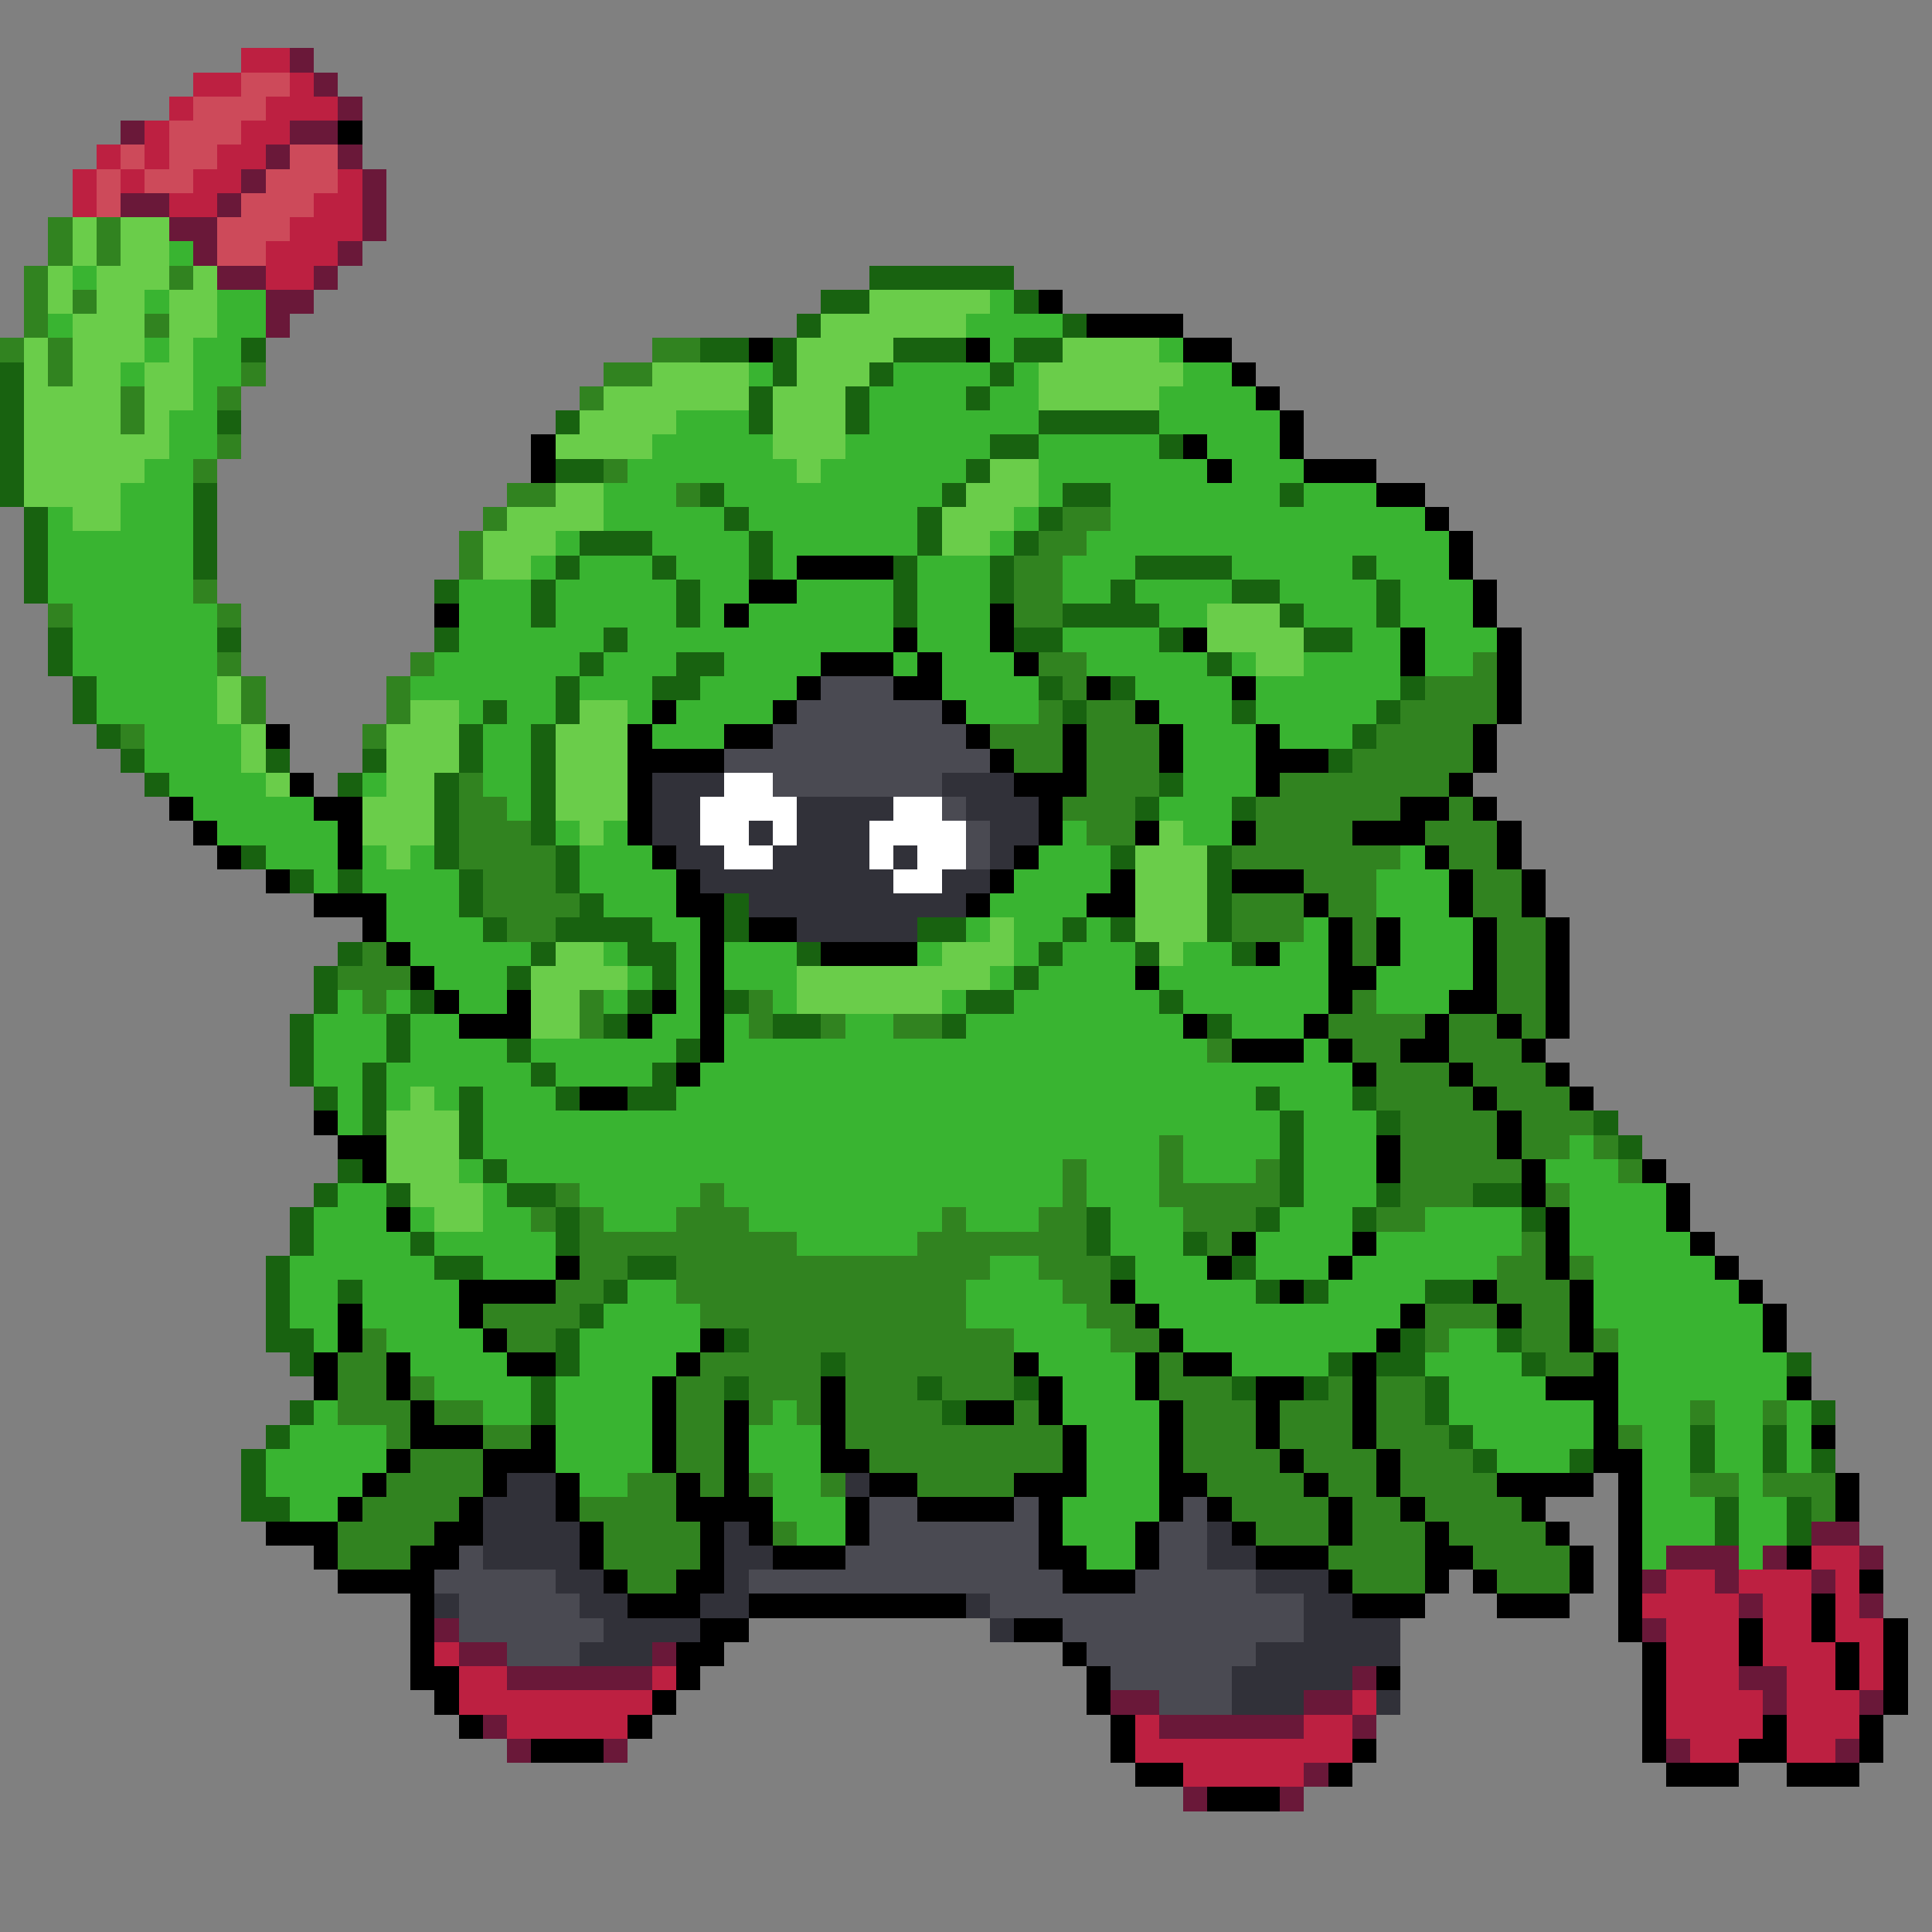 <svg xmlns="http://www.w3.org/2000/svg" viewBox="0 -0.5 80 80" shape-rendering="crispEdges">
<rect x="0" y="-0.5" width="80" height="80" fill="#808080" stroke="none"/>
<path stroke="#bd2041" d="M10 2h2M8 3h2M12 3h1M7 4h1M11 4h3M6 5h1M10 5h2M4 6h1M6 6h1M9 6h2M3 7h1M5 7h1M8 7h2M14 7h1M3 8h1M7 8h2M13 8h2M12 9h3M11 10h3M11 11h2M75 64h2M69 65h2M72 65h3M76 65h1M68 66h4M73 66h2M76 66h1M69 67h3M73 67h2M76 67h2M18 68h1M69 68h3M73 68h3M77 68h1M19 69h2M27 69h1M69 69h3M74 69h2M77 69h1M19 70h8M56 70h1M69 70h4M74 70h3M21 71h5M47 71h1M54 71h2M69 71h4M74 71h3M47 72h9M70 72h2M74 72h2M49 73h5" />
<path stroke="#6a1839" d="M12 2h1M13 3h1M14 4h1M5 5h1M12 5h2M11 6h1M14 6h1M10 7h1M15 7h1M5 8h2M9 8h1M15 8h1M7 9h2M15 9h1M8 10h1M14 10h1M9 11h2M13 11h1M11 12h2M11 13h1M75 63h2M69 64h3M73 64h1M77 64h1M68 65h1M71 65h1M75 65h1M72 66h1M77 66h1M18 67h1M68 67h1M19 68h2M27 68h1M21 69h6M56 69h1M72 69h2M46 70h2M54 70h2M73 70h1M77 70h1M20 71h1M48 71h6M56 71h1M21 72h1M25 72h1M69 72h1M76 72h1M54 73h1M49 74h1M53 74h1" />
<path stroke="#cd4a5a" d="M10 3h2M8 4h3M7 5h3M5 6h1M7 6h2M12 6h2M4 7h1M6 7h2M11 7h3M4 8h1M10 8h3M9 9h3M9 10h2" />
<path stroke="#000000" d="M14 5h1M43 12h1M45 13h4M31 14h1M40 14h1M49 14h2M51 15h1M52 16h1M53 17h1M22 18h1M49 18h1M53 18h1M22 19h1M50 19h1M54 19h3M57 20h2M59 21h1M60 22h1M33 23h4M60 23h1M31 24h2M61 24h1M18 25h1M30 25h1M41 25h1M61 25h1M37 26h1M41 26h1M49 26h1M58 26h1M62 26h1M34 27h3M38 27h1M42 27h1M58 27h1M62 27h1M33 28h1M37 28h2M45 28h1M51 28h1M62 28h1M27 29h1M32 29h1M39 29h1M47 29h1M62 29h1M11 30h1M26 30h1M30 30h2M40 30h1M44 30h1M48 30h1M52 30h1M61 30h1M26 31h4M41 31h1M44 31h1M48 31h1M52 31h3M61 31h1M12 32h1M26 32h1M42 32h3M52 32h1M60 32h1M7 33h1M13 33h2M26 33h1M43 33h1M58 33h2M61 33h1M8 34h1M14 34h1M26 34h1M43 34h1M47 34h1M51 34h1M56 34h3M62 34h1M9 35h1M14 35h1M27 35h1M42 35h1M59 35h1M62 35h1M11 36h1M28 36h1M41 36h1M46 36h1M51 36h3M60 36h1M63 36h1M13 37h3M28 37h2M40 37h1M45 37h2M54 37h1M60 37h1M63 37h1M15 38h1M29 38h1M31 38h2M55 38h1M57 38h1M61 38h1M64 38h1M16 39h1M29 39h1M34 39h4M52 39h1M55 39h1M57 39h1M61 39h1M64 39h1M17 40h1M29 40h1M47 40h1M55 40h2M61 40h1M64 40h1M18 41h1M21 41h1M27 41h1M29 41h1M55 41h1M60 41h2M64 41h1M19 42h3M26 42h1M29 42h1M49 42h1M54 42h1M59 42h1M62 42h1M64 42h1M29 43h1M51 43h3M55 43h1M58 43h2M63 43h1M28 44h1M56 44h1M60 44h1M64 44h1M24 45h2M61 45h1M65 45h1M13 46h1M62 46h1M14 47h2M57 47h1M62 47h1M15 48h1M57 48h1M63 48h1M68 48h1M63 49h1M69 49h1M16 50h1M64 50h1M69 50h1M51 51h1M56 51h1M64 51h1M70 51h1M23 52h1M50 52h1M55 52h1M64 52h1M71 52h1M19 53h4M46 53h1M53 53h1M61 53h1M65 53h1M72 53h1M14 54h1M19 54h1M47 54h1M58 54h1M62 54h1M65 54h1M73 54h1M14 55h1M20 55h1M29 55h1M48 55h1M57 55h1M65 55h1M73 55h1M13 56h1M16 56h1M21 56h2M28 56h1M42 56h1M47 56h1M49 56h2M56 56h1M66 56h1M13 57h1M16 57h1M27 57h1M34 57h1M43 57h1M47 57h1M52 57h2M56 57h1M64 57h3M74 57h1M17 58h1M27 58h1M30 58h1M34 58h1M40 58h2M43 58h1M48 58h1M52 58h1M56 58h1M66 58h1M17 59h3M22 59h1M27 59h1M30 59h1M34 59h1M44 59h1M48 59h1M52 59h1M56 59h1M66 59h1M75 59h1M16 60h1M20 60h3M27 60h1M30 60h1M34 60h2M44 60h1M48 60h1M53 60h1M57 60h1M66 60h2M15 61h1M20 61h1M23 61h1M28 61h1M30 61h1M36 61h2M42 61h3M48 61h2M54 61h1M57 61h1M62 61h4M67 61h1M76 61h1M14 62h1M19 62h1M23 62h1M28 62h4M35 62h1M38 62h4M43 62h1M48 62h1M50 62h1M55 62h1M58 62h1M63 62h1M67 62h1M76 62h1M11 63h3M18 63h2M24 63h1M29 63h1M31 63h1M35 63h1M43 63h1M47 63h1M51 63h1M55 63h1M59 63h1M64 63h1M67 63h1M13 64h1M17 64h2M24 64h1M29 64h1M32 64h3M43 64h2M47 64h1M52 64h3M59 64h2M65 64h1M67 64h1M74 64h1M14 65h4M25 65h1M28 65h2M44 65h3M55 65h1M59 65h1M61 65h1M65 65h1M67 65h1M77 65h1M17 66h1M26 66h3M31 66h9M56 66h3M62 66h3M67 66h1M75 66h1M17 67h1M29 67h2M42 67h2M67 67h1M72 67h1M75 67h1M78 67h1M17 68h1M28 68h2M44 68h1M68 68h1M72 68h1M76 68h1M78 68h1M17 69h2M28 69h1M45 69h1M57 69h1M68 69h1M76 69h1M78 69h1M18 70h1M27 70h1M45 70h1M68 70h1M78 70h1M19 71h1M26 71h1M46 71h1M68 71h1M73 71h1M77 71h1M22 72h3M46 72h1M56 72h1M68 72h1M72 72h2M77 72h1M47 73h2M55 73h1M69 73h3M74 73h3M50 74h3" />
<path stroke="#318320" d="M2 9h1M4 9h1M2 10h1M4 10h1M1 11h1M7 11h1M1 12h1M3 12h1M1 13h1M6 13h1M0 14h1M2 14h1M27 14h2M2 15h1M10 15h1M25 15h2M5 16h1M9 16h1M24 16h1M5 17h1M9 18h1M8 19h1M25 19h1M21 20h2M28 20h1M20 21h1M44 21h2M19 22h1M43 22h2M19 23h1M42 23h2M8 24h1M42 24h2M2 25h1M9 25h1M42 25h2M9 27h1M17 27h1M43 27h2M61 27h1M10 28h1M16 28h1M44 28h1M59 28h3M10 29h1M16 29h1M43 29h1M45 29h2M58 29h4M5 30h1M15 30h1M41 30h3M45 30h3M57 30h4M42 31h2M45 31h3M56 31h5M19 32h1M45 32h3M53 32h7M19 33h2M44 33h3M52 33h6M60 33h1M19 34h3M45 34h2M52 34h4M59 34h3M19 35h4M51 35h7M60 35h2M20 36h3M54 36h3M61 36h2M20 37h4M51 37h3M55 37h2M61 37h2M21 38h2M51 38h3M56 38h1M62 38h2M15 39h1M56 39h1M62 39h2M14 40h3M62 40h2M15 41h1M24 41h1M31 41h1M56 41h1M62 41h2M24 42h1M31 42h1M34 42h1M37 42h2M55 42h4M60 42h2M63 42h1M50 43h1M56 43h2M60 43h3M57 44h3M61 44h3M57 45h4M62 45h3M58 46h4M63 46h3M48 47h1M58 47h4M63 47h2M66 47h1M44 48h1M48 48h1M52 48h1M58 48h5M67 48h1M23 49h1M29 49h1M44 49h1M48 49h5M58 49h3M64 49h1M22 50h1M24 50h1M28 50h3M39 50h1M43 50h2M49 50h3M57 50h2M24 51h9M38 51h7M50 51h1M63 51h1M24 52h2M28 52h13M43 52h3M62 52h2M65 52h1M23 53h2M28 53h12M44 53h2M62 53h3M20 54h4M29 54h11M45 54h2M59 54h3M63 54h2M15 55h1M21 55h2M31 55h11M46 55h2M59 55h1M63 55h2M66 55h1M14 56h2M29 56h5M35 56h7M48 56h1M64 56h2M14 57h2M17 57h1M28 57h2M31 57h3M35 57h3M39 57h3M48 57h3M55 57h1M57 57h2M14 58h3M18 58h2M28 58h2M31 58h1M33 58h1M35 58h4M42 58h1M49 58h3M53 58h3M57 58h2M70 58h1M73 58h1M16 59h1M20 59h2M28 59h2M35 59h9M49 59h3M53 59h3M57 59h3M67 59h1M17 60h3M28 60h2M36 60h8M49 60h4M54 60h3M58 60h3M16 61h4M26 61h2M29 61h1M31 61h1M34 61h1M38 61h4M50 61h4M55 61h2M58 61h4M70 61h2M73 61h3M15 62h4M24 62h4M51 62h4M56 62h2M59 62h4M75 62h1M14 63h4M25 63h4M32 63h1M52 63h3M56 63h3M60 63h4M14 64h3M25 64h4M55 64h4M61 64h4M26 65h2M56 65h3M62 65h3" />
<path stroke="#6acd4a" d="M3 9h1M5 9h2M3 10h1M5 10h2M2 11h1M4 11h3M8 11h1M2 12h1M4 12h2M7 12h2M36 12h5M3 13h3M7 13h2M34 13h6M1 14h1M3 14h3M7 14h1M33 14h4M44 14h4M1 15h1M3 15h2M6 15h2M27 15h4M33 15h3M43 15h6M1 16h4M6 16h2M25 16h6M32 16h3M43 16h5M1 17h4M6 17h1M24 17h4M32 17h3M1 18h6M23 18h4M32 18h3M1 19h5M33 19h1M41 19h2M1 20h4M23 20h2M40 20h3M3 21h2M21 21h4M39 21h3M20 22h3M39 22h2M20 23h2M50 25h3M50 26h4M52 27h2M9 28h1M9 29h1M17 29h2M24 29h2M10 30h1M16 30h3M23 30h3M10 31h1M16 31h3M23 31h3M11 32h1M16 32h2M23 32h3M15 33h3M23 33h3M15 34h3M24 34h1M48 34h1M16 35h1M47 35h3M47 36h3M47 37h3M41 38h1M47 38h3M23 39h2M39 39h3M48 39h1M22 40h4M33 40h8M22 41h2M33 41h6M22 42h2M17 45h1M16 46h3M16 47h3M16 48h3M17 49h3M18 50h2" />
<path stroke="#39b431" d="M7 10h1M3 11h1M6 12h1M9 12h2M41 12h1M2 13h1M9 13h2M40 13h4M6 14h1M8 14h2M41 14h1M48 14h1M5 15h1M8 15h2M31 15h1M37 15h4M42 15h1M49 15h2M8 16h1M36 16h4M41 16h2M48 16h4M7 17h2M28 17h3M36 17h7M48 17h5M7 18h2M27 18h5M35 18h6M43 18h5M50 18h3M6 19h2M26 19h7M34 19h6M43 19h7M51 19h3M5 20h3M25 20h3M30 20h9M43 20h1M46 20h7M54 20h3M2 21h1M5 21h3M25 21h5M31 21h7M42 21h1M46 21h13M2 22h6M23 22h1M27 22h4M32 22h6M41 22h1M45 22h15M2 23h6M22 23h1M24 23h3M28 23h3M32 23h1M38 23h3M44 23h3M51 23h5M57 23h3M2 24h6M19 24h3M23 24h5M29 24h2M33 24h4M38 24h3M44 24h2M47 24h4M53 24h4M58 24h3M3 25h6M19 25h3M23 25h5M29 25h1M31 25h6M38 25h3M48 25h2M54 25h3M58 25h3M3 26h6M19 26h6M26 26h11M38 26h3M44 26h4M56 26h2M59 26h3M3 27h6M18 27h6M25 27h3M30 27h4M37 27h1M39 27h3M45 27h5M51 27h1M54 27h4M59 27h2M4 28h5M17 28h6M24 28h3M29 28h4M39 28h4M47 28h4M52 28h6M4 29h5M19 29h1M21 29h2M26 29h1M28 29h4M40 29h3M48 29h3M52 29h5M6 30h4M20 30h2M27 30h3M49 30h3M53 30h3M6 31h4M20 31h2M49 31h3M7 32h4M15 32h1M20 32h2M49 32h3M8 33h5M21 33h1M48 33h3M9 34h5M23 34h1M25 34h1M44 34h1M49 34h2M11 35h3M15 35h1M17 35h1M24 35h3M43 35h3M58 35h1M13 36h1M15 36h4M24 36h4M42 36h4M57 36h3M16 37h3M25 37h3M41 37h4M57 37h3M16 38h4M27 38h2M40 38h1M42 38h2M45 38h1M54 38h1M58 38h3M17 39h5M25 39h1M28 39h1M30 39h3M38 39h1M42 39h1M44 39h3M49 39h2M53 39h2M58 39h3M18 40h3M26 40h1M28 40h1M30 40h3M41 40h1M43 40h4M48 40h7M57 40h4M14 41h1M16 41h1M19 41h2M25 41h1M28 41h1M32 41h1M39 41h1M42 41h6M49 41h6M57 41h3M13 42h3M17 42h2M27 42h2M30 42h1M35 42h2M40 42h9M51 42h3M13 43h3M17 43h4M22 43h6M30 43h20M54 43h1M13 44h2M16 44h6M23 44h4M29 44h27M14 45h1M16 45h1M18 45h1M20 45h3M28 45h24M53 45h3M14 46h1M20 46h33M54 46h3M20 47h28M49 47h4M54 47h3M65 47h1M19 48h1M21 48h23M45 48h3M49 48h3M54 48h3M64 48h3M14 49h2M20 49h1M24 49h5M30 49h14M45 49h3M54 49h3M65 49h4M13 50h3M17 50h1M20 50h2M25 50h3M31 50h8M40 50h3M46 50h3M53 50h3M59 50h4M65 50h4M13 51h4M18 51h5M33 51h5M46 51h3M52 51h4M57 51h6M65 51h5M12 52h6M20 52h3M41 52h2M47 52h3M52 52h3M56 52h6M66 52h5M12 53h2M15 53h4M26 53h2M40 53h4M47 53h5M55 53h4M66 53h6M12 54h2M15 54h4M25 54h4M40 54h5M48 54h10M66 54h7M13 55h1M16 55h4M24 55h5M42 55h4M49 55h8M60 55h2M67 55h6M17 56h4M24 56h4M43 56h4M51 56h4M59 56h4M67 56h7M18 57h4M23 57h4M44 57h3M60 57h4M67 57h7M13 58h1M20 58h2M23 58h4M32 58h1M44 58h4M60 58h6M67 58h3M71 58h2M74 58h1M12 59h4M23 59h4M31 59h3M45 59h3M61 59h5M68 59h2M71 59h2M74 59h1M11 60h5M23 60h4M31 60h3M45 60h3M62 60h3M68 60h2M71 60h2M74 60h1M11 61h4M24 61h2M32 61h2M45 61h3M68 61h2M72 61h1M12 62h2M32 62h3M44 62h4M68 62h3M72 62h2M33 63h2M44 63h3M68 63h3M72 63h2M45 64h2M68 64h1M72 64h1" />
<path stroke="#186210" d="M36 11h6M34 12h2M42 12h1M33 13h1M44 13h1M10 14h1M29 14h2M32 14h1M37 14h3M42 14h2M0 15h1M32 15h1M36 15h1M41 15h1M0 16h1M31 16h1M35 16h1M40 16h1M0 17h1M9 17h1M23 17h1M31 17h1M35 17h1M43 17h5M0 18h1M41 18h2M48 18h1M0 19h1M23 19h2M40 19h1M0 20h1M8 20h1M29 20h1M39 20h1M44 20h2M53 20h1M1 21h1M8 21h1M30 21h1M38 21h1M43 21h1M1 22h1M8 22h1M24 22h3M31 22h1M38 22h1M42 22h1M1 23h1M8 23h1M23 23h1M27 23h1M31 23h1M37 23h1M41 23h1M47 23h4M56 23h1M1 24h1M18 24h1M22 24h1M28 24h1M37 24h1M41 24h1M46 24h1M51 24h2M57 24h1M22 25h1M28 25h1M37 25h1M44 25h4M53 25h1M57 25h1M2 26h1M9 26h1M18 26h1M25 26h1M42 26h2M48 26h1M54 26h2M2 27h1M24 27h1M28 27h2M50 27h1M3 28h1M23 28h1M27 28h2M43 28h1M46 28h1M58 28h1M3 29h1M20 29h1M23 29h1M44 29h1M51 29h1M57 29h1M4 30h1M19 30h1M22 30h1M56 30h1M5 31h1M11 31h1M15 31h1M19 31h1M22 31h1M55 31h1M6 32h1M14 32h1M18 32h1M22 32h1M48 32h1M18 33h1M22 33h1M47 33h1M51 33h1M18 34h1M22 34h1M10 35h1M18 35h1M23 35h1M46 35h1M50 35h1M12 36h1M14 36h1M19 36h1M23 36h1M50 36h1M19 37h1M24 37h1M30 37h1M50 37h1M20 38h1M23 38h4M30 38h1M38 38h2M44 38h1M46 38h1M50 38h1M14 39h1M22 39h1M26 39h2M33 39h1M43 39h1M47 39h1M51 39h1M13 40h1M21 40h1M27 40h1M42 40h1M13 41h1M17 41h1M26 41h1M30 41h1M40 41h2M48 41h1M12 42h1M16 42h1M25 42h1M32 42h2M39 42h1M50 42h1M12 43h1M16 43h1M21 43h1M28 43h1M12 44h1M15 44h1M22 44h1M27 44h1M13 45h1M15 45h1M19 45h1M23 45h1M26 45h2M52 45h1M56 45h1M15 46h1M19 46h1M53 46h1M57 46h1M66 46h1M19 47h1M53 47h1M67 47h1M14 48h1M20 48h1M53 48h1M13 49h1M16 49h1M21 49h2M53 49h1M57 49h1M61 49h2M12 50h1M23 50h1M45 50h1M52 50h1M56 50h1M63 50h1M12 51h1M17 51h1M23 51h1M45 51h1M49 51h1M11 52h1M18 52h2M26 52h2M46 52h1M51 52h1M11 53h1M14 53h1M25 53h1M52 53h1M54 53h1M59 53h2M11 54h1M24 54h1M11 55h2M23 55h1M30 55h1M58 55h1M62 55h1M12 56h1M23 56h1M34 56h1M55 56h1M57 56h2M63 56h1M74 56h1M22 57h1M30 57h1M38 57h1M42 57h1M51 57h1M54 57h1M59 57h1M12 58h1M22 58h1M39 58h1M59 58h1M75 58h1M11 59h1M60 59h1M70 59h1M73 59h1M10 60h1M61 60h1M65 60h1M70 60h1M73 60h1M75 60h1M10 61h1M10 62h2M71 62h1M74 62h1M71 63h1M74 63h1" />
<path stroke="#4a4a52" d="M34 28h3M33 29h6M32 30h8M30 31h11M32 32h7M39 33h1M40 34h1M40 35h1M36 62h2M42 62h1M49 62h1M36 63h7M48 63h2M19 64h1M35 64h8M48 64h2M18 65h5M31 65h13M47 65h5M19 66h5M41 66h13M19 67h6M44 67h10M21 68h3M45 68h7M46 69h5M48 70h3" />
<path stroke="#313139" d="M27 32h3M39 32h3M27 33h2M33 33h4M40 33h3M27 34h2M31 34h1M33 34h3M41 34h2M28 35h2M32 35h4M37 35h1M41 35h1M29 36h8M39 36h2M31 37h9M33 38h5M21 61h2M35 61h1M20 62h3M20 63h4M30 63h1M50 63h1M20 64h4M30 64h2M50 64h2M23 65h2M30 65h1M52 65h3M18 66h1M24 66h2M29 66h2M40 66h1M54 66h2M25 67h4M41 67h1M54 67h4M24 68h3M52 68h6M51 69h5M51 70h3M57 70h1" />
<path stroke="#ffffff" d="M30 32h2M29 33h4M37 33h2M29 34h2M32 34h1M36 34h4M30 35h2M36 35h1M38 35h2M37 36h2" />
</svg>